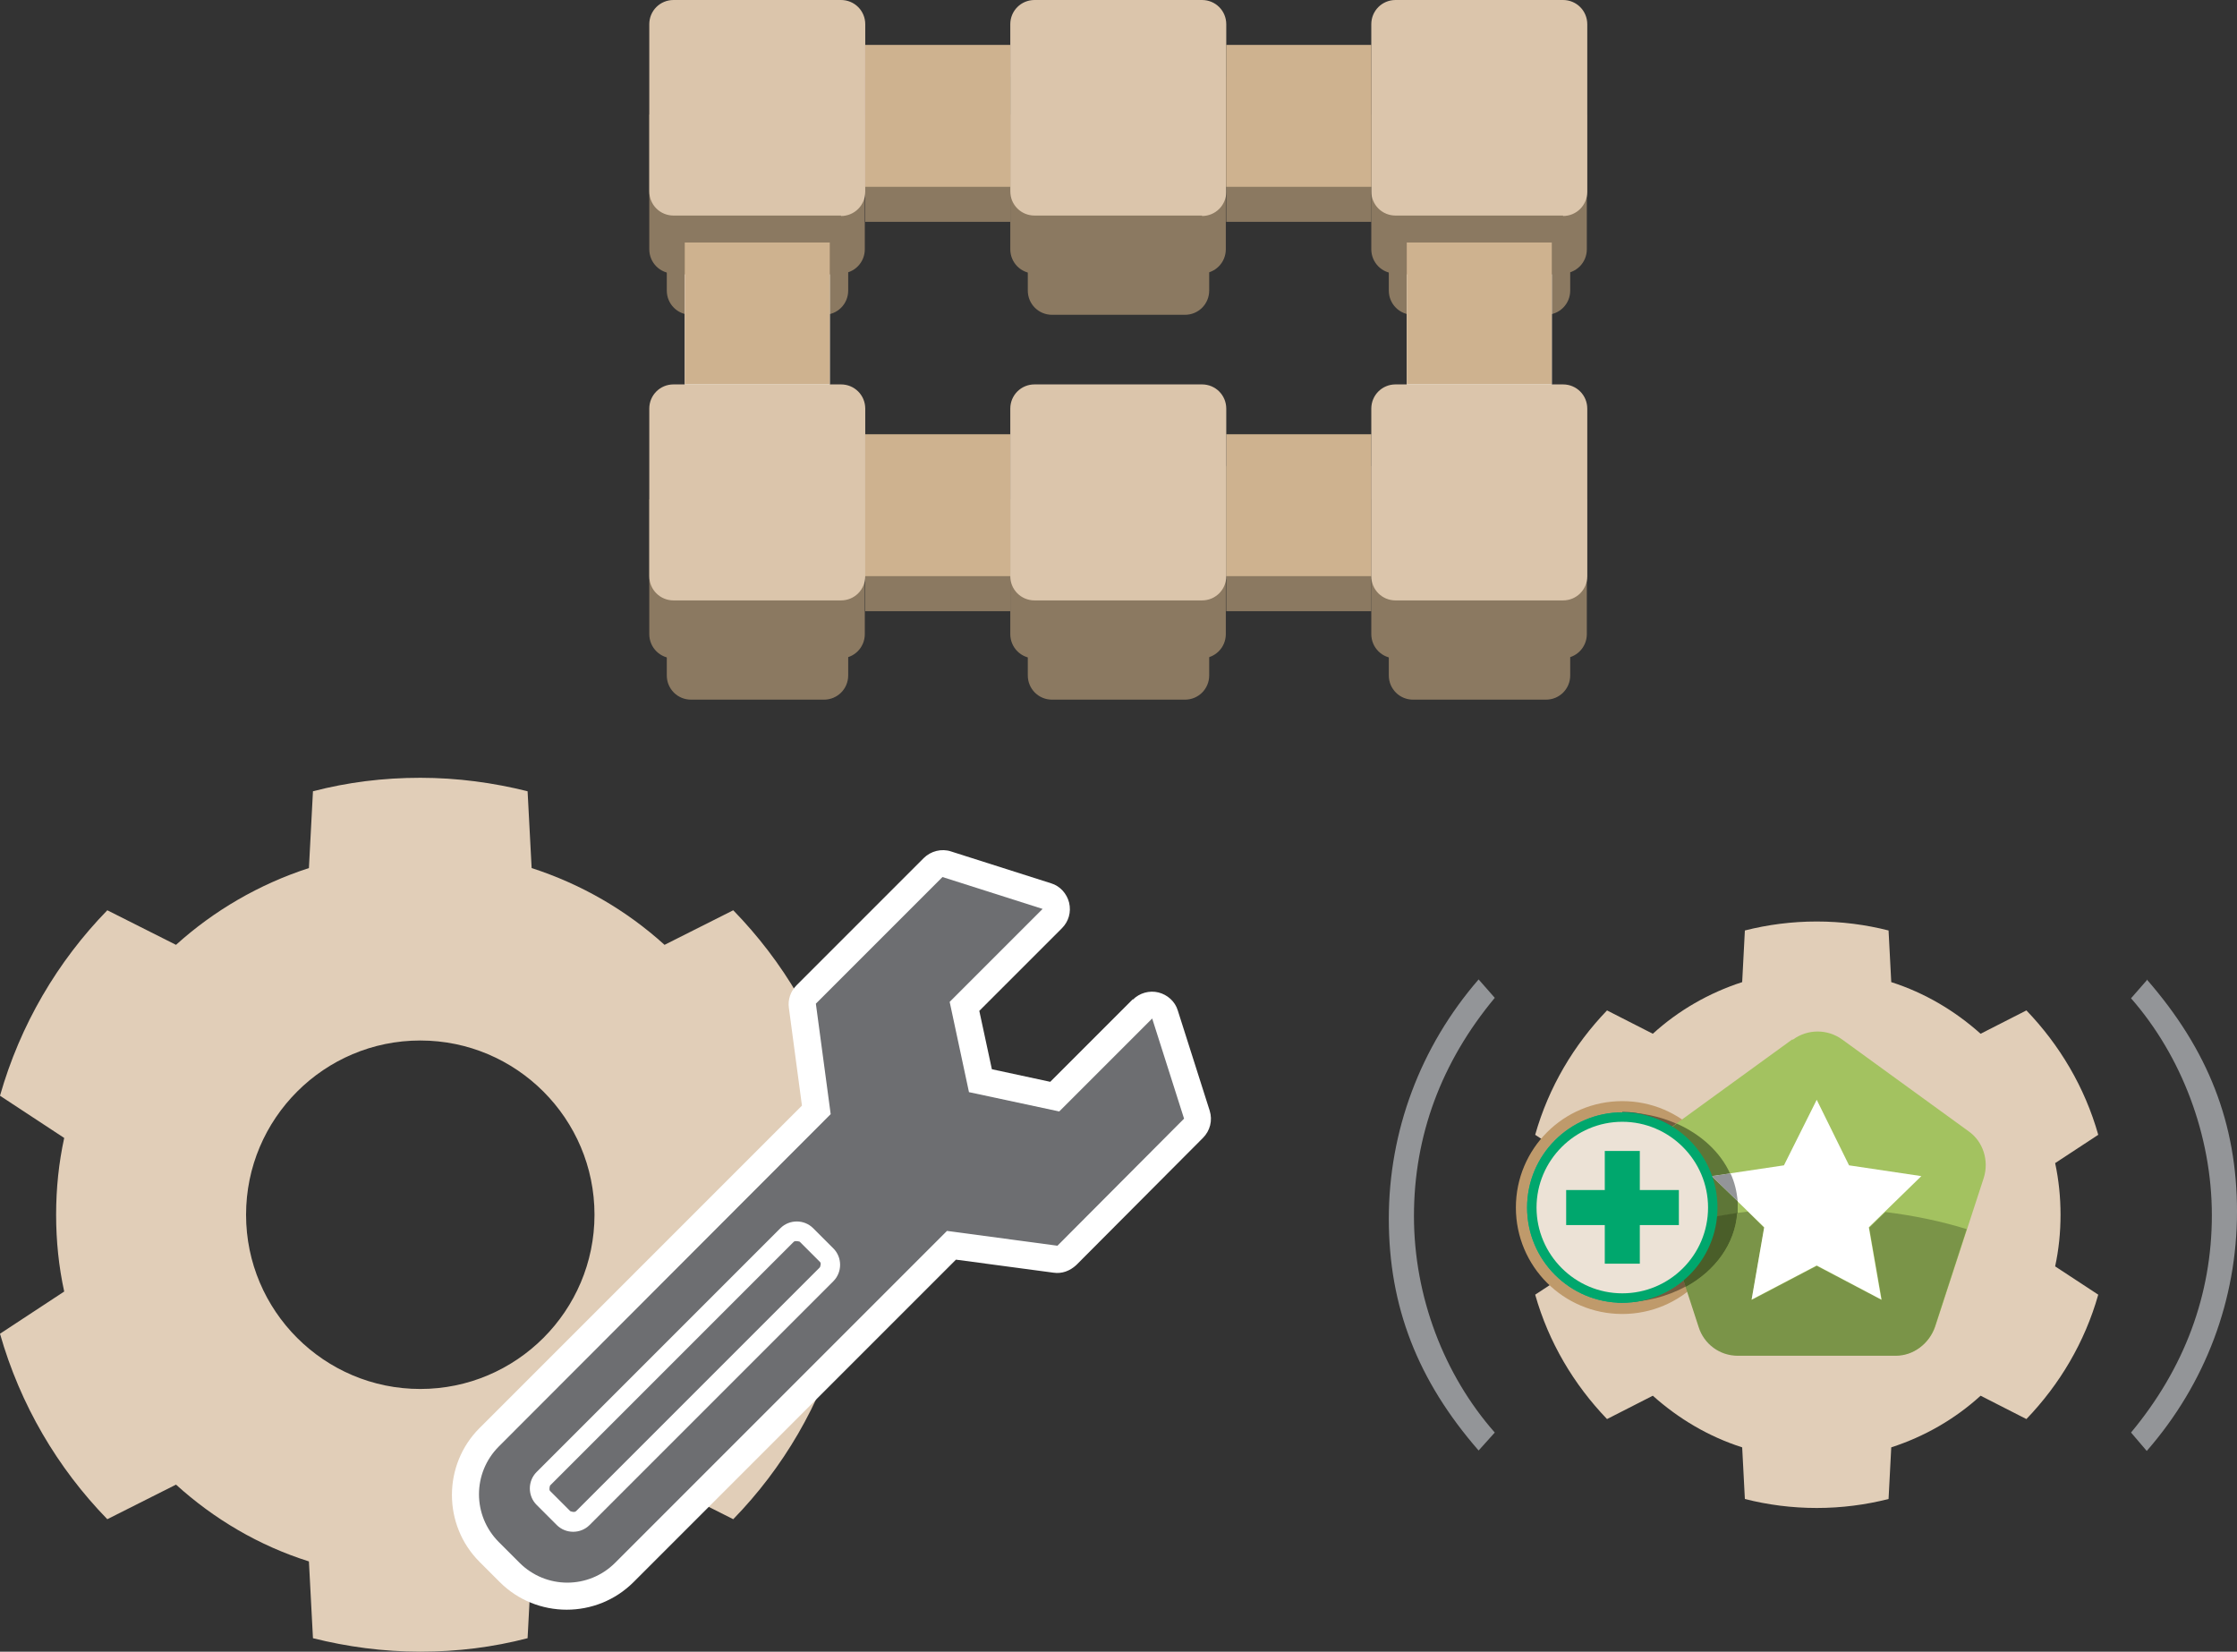 <?xml version="1.0" encoding="UTF-8"?>
<svg id="Layer_1" xmlns="http://www.w3.org/2000/svg" viewBox="0 0 49.82 36.78">
  <rect x="0" y="0" width="49.82" height="36.78" fill="#333333" stroke="none"/>
  <defs>
    <style>
      .cls-1 {
        fill: #a3c260;
      }

      .cls-2 {
        fill: #fff;
      }

      .cls-3 {
        fill: #4a5e29;
      }

      .cls-4 {
        fill: #e1ceb8;
      }

      .cls-5 {
        fill: #8b7961;
      }

      .cls-6 {
        fill: #bcbec0;
      }

      .cls-7 {
        fill: #6d6e71;
      }

      .cls-8 {
        fill: #bf9a6b;
      }

      .cls-9 {
        fill: #725c3e;
      }

      .cls-10 {
        fill: #00a88e;
      }

      .cls-11 {
        fill: #939598;
      }

      .cls-12 {
        fill: #065;
      }

      .cls-13 {
        fill: #ceb28f;
      }

      .cls-14 {
        fill: #ece2d6;
      }

      .cls-15 {
        fill: #00a76d;
      }

      .cls-16 {
        fill: #dbc5ab;
      }

      .cls-17 {
        fill: #7a9448;
      }

      .cls-18 {
        fill: #5e7637;
      }
    </style>
  </defs>
  <g>
    <path class="cls-4" d="M17.46,27.05c0-.59-.06-1.16-.18-1.71l1.44-.94c-.44-1.58-1.28-2.99-2.39-4.13l-1.53.77c-.85-.77-1.85-1.35-2.96-1.71l-.09-1.71c-.76-.19-1.56-.3-2.39-.3s-1.62.1-2.39.3l-.09,1.71c-1.11.36-2.12.95-2.96,1.71l-1.53-.77c-1.11,1.14-1.94,2.55-2.39,4.13l1.43.94c-.12.55-.18,1.12-.18,1.71s.06,1.16.18,1.71l-1.43.94c.45,1.58,1.28,2.99,2.39,4.13l1.53-.77c.85.77,1.85,1.36,2.96,1.71l.09,1.71c.76.19,1.56.3,2.39.3s1.62-.1,2.39-.3l.09-1.71c1.11-.36,2.12-.95,2.96-1.71l1.53.77c1.11-1.14,1.94-2.55,2.39-4.13l-1.44-.94c.12-.55.18-1.12.18-1.71M9.36,30.93c-2.14,0-3.88-1.74-3.88-3.88s1.74-3.88,3.88-3.88,3.88,1.74,3.88,3.88-1.74,3.88-3.88,3.88"/>
    <path class="cls-2" d="M25.23,22.25l-1.84,1.84-1.3-.28-.28-1.3,1.84-1.84c.15-.15.21-.36.16-.57-.05-.2-.2-.37-.4-.43l-2.23-.71c-.21-.07-.45-.01-.61.15l-2.83,2.83c-.13.13-.2.32-.17.51l.29,2.17-7.18,7.18c-.82.82-.82,2.16,0,2.98l.45.45c.82.82,2.16.82,2.98,0l7.18-7.18,2.17.29c.19.03.37-.04.51-.17l2.82-2.83c.16-.16.22-.39.15-.61l-.71-2.23c-.06-.2-.23-.35-.43-.4-.2-.05-.42.01-.57.16"/>
    <path class="cls-7" d="M17.68,27.65l-5.43,5.43s-.03.09,0,.12l.45.45s.09.04.13,0l5.43-5.43s.04-.09,0-.12l-.45-.45s-.09-.03-.13,0"/>
    <path class="cls-7" d="M21.58,24.32l-.43-2.01,2.07-2.07-2.23-.71-2.82,2.82.33,2.46-7.39,7.4c-.59.59-.59,1.54,0,2.13l.23.23.23.23c.59.59,1.54.59,2.13,0l7.39-7.39,2.46.33,2.82-2.83-.71-2.23-2.07,2.07-2.01-.43ZM18.56,27.8c.2.2.2.53,0,.73l-5.43,5.43c-.2.2-.53.2-.73,0l-.45-.45c-.2-.2-.2-.53,0-.73l5.43-5.43c.2-.2.53-.2.73,0l.45.45Z"/>
    <path class="cls-4" d="M45.89,27.05c0-.39-.04-.78-.12-1.15l.96-.63c-.3-1.06-.86-2-1.6-2.77l-1.02.52c-.57-.51-1.24-.91-1.99-1.15l-.06-1.15c-.51-.13-1.05-.2-1.6-.2s-1.09.07-1.6.2l-.06,1.15c-.74.24-1.42.63-1.99,1.15l-1.02-.52c-.74.77-1.3,1.71-1.6,2.77l.96.63c-.08.37-.12.75-.12,1.15s.04.78.12,1.15l-.96.63c.3,1.06.86,2,1.6,2.77l1.02-.52c.57.51,1.24.91,1.99,1.15l.06,1.15c.51.13,1.05.2,1.6.2s1.09-.07,1.6-.2l.06-1.15c.74-.24,1.42-.63,1.99-1.15l1.02.52c.74-.77,1.3-1.71,1.6-2.77l-.96-.63c.08-.37.12-.75.12-1.15M40.46,29.65c-1.44,0-2.6-1.16-2.6-2.6s1.16-2.6,2.6-2.6,2.6,1.16,2.6,2.6-1.16,2.6-2.6,2.6"/>
    <path class="cls-11" d="M32.93,32.3c-1.36-1.56-2-3.21-2-5.16s.7-3.83,2-5.33l.36.41c-1.19,1.43-1.8,3.07-1.8,4.86s.67,3.54,1.8,4.82l-.36.4Z"/>
    <path class="cls-11" d="M47.81,21.81c1.37,1.57,2.01,3.21,2.01,5.17s-.7,3.83-2.01,5.33l-.35-.41c1.19-1.43,1.8-3.07,1.8-4.84s-.67-3.54-1.8-4.83l.35-.4Z"/>
    <path class="cls-5" d="M34.43,7.01h-2.96c-.3,0-.54-.24-.54-.54v-2.39h4.04v2.39c0,.3-.24.54-.54.54"/>
    <path class="cls-5" d="M34.81,6.09h-3.73c-.3,0-.54-.24-.54-.54v-3h4.8v3c0,.3-.24.54-.54.54"/>
    <path class="cls-16" d="M34.81,4.8h-3.73c-.3,0-.54-.24-.54-.54V.54c0-.3.24-.54.54-.54h3.73c.3,0,.54.24.54.54v3.73c0,.3-.24.54-.54.54"/>
    <path class="cls-5" d="M26.39,7.01h-2.96c-.3,0-.54-.24-.54-.54v-2.39h4.04v2.39c0,.3-.24.54-.54.54"/>
    <path class="cls-5" d="M26.77,6.09h-3.73c-.3,0-.54-.24-.54-.54v-3h4.8v3c0,.3-.24.54-.54.54"/>
    <path class="cls-16" d="M26.77,4.8h-3.73c-.3,0-.54-.24-.54-.54V.54c0-.3.24-.54.54-.54h3.73c.3,0,.54.24.54.54v3.73c0,.3-.24.54-.54.54"/>
    <path class="cls-5" d="M18.35,7.01h-2.96c-.3,0-.54-.24-.54-.54v-2.39h4.04v2.39c0,.3-.24.54-.54.54"/>
    <path class="cls-5" d="M18.73,6.09h-3.73c-.3,0-.54-.24-.54-.54v-3h4.8v3c0,.3-.24.54-.54.54"/>
    <path class="cls-16" d="M18.73,4.8h-3.73c-.3,0-.54-.24-.54-.54V.54c0-.3.24-.54.54-.54h3.73c.3,0,.54.24.54.54v3.73c0,.3-.24.54-.54.54"/>
  </g>
  <rect class="cls-5" x="19.27" y="1.71" width="3.23" height="3.23"/>
  <rect class="cls-13" x="19.27" y="1" width="3.23" height="3.16"/>
  <rect class="cls-5" x="27.31" y="1.71" width="3.23" height="3.23"/>
  <rect class="cls-13" x="27.31" y="1" width="3.23" height="3.16"/>
  <rect class="cls-5" x="27.31" y="10.38" width="3.23" height="3.23"/>
  <rect class="cls-13" x="27.31" y="9.67" width="3.23" height="3.16"/>
  <rect class="cls-5" x="19.27" y="10.38" width="3.23" height="3.23"/>
  <rect class="cls-13" x="19.27" y="9.67" width="3.23" height="3.16"/>
  <rect class="cls-2" x="31.33" y="6.11" width="3.23" height="3.23"/>
  <rect class="cls-13" x="31.33" y="5.4" width="3.23" height="3.16"/>
  <rect class="cls-2" x="15.25" y="6.11" width="3.23" height="3.23"/>
  <rect class="cls-13" x="15.25" y="5.4" width="3.23" height="3.16"/>
  <g>
    <path class="cls-5" d="M18.35,15.58h-2.96c-.3,0-.54-.24-.54-.54v-2.39h4.04v2.39c0,.3-.24.54-.54.54"/>
    <path class="cls-5" d="M18.73,14.66h-3.73c-.3,0-.54-.24-.54-.54v-3h4.8v3c0,.3-.24.54-.54.54"/>
    <path class="cls-16" d="M18.73,13.37h-3.73c-.3,0-.54-.24-.54-.54v-3.73c0-.3.24-.54.54-.54h3.73c.3,0,.54.24.54.54v3.73c0,.3-.24.54-.54.54"/>
    <path class="cls-5" d="M26.39,15.58h-2.96c-.3,0-.54-.24-.54-.54v-2.39h4.04v2.39c0,.3-.24.54-.54.54"/>
    <path class="cls-5" d="M26.77,14.66h-3.73c-.3,0-.54-.24-.54-.54v-3h4.8v3c0,.3-.24.54-.54.54"/>
    <path class="cls-16" d="M26.77,13.37h-3.73c-.3,0-.54-.24-.54-.54v-3.73c0-.3.24-.54.54-.54h3.73c.3,0,.54.24.54.54v3.73c0,.3-.24.54-.54.54"/>
    <path class="cls-5" d="M34.43,15.58h-2.96c-.3,0-.54-.24-.54-.54v-2.39h4.04v2.39c0,.3-.24.54-.54.54"/>
    <path class="cls-5" d="M34.81,14.66h-3.73c-.3,0-.54-.24-.54-.54v-3h4.8v3c0,.3-.24.54-.54.54"/>
    <path class="cls-16" d="M34.81,13.37h-3.73c-.3,0-.54-.24-.54-.54v-3.73c0-.3.24-.54.54-.54h3.73c.3,0,.54.24.54.54v3.73c0,.3-.24.54-.54.54"/>
    <path class="cls-10" d="M36.13,29.13c-1.24,0-2.25-1.01-2.25-2.24s1.01-2.24,2.25-2.24,2.24,1.01,2.24,2.24-1.01,2.24-2.24,2.24"/>
    <path class="cls-8" d="M36.13,24.77c1.17,0,2.12.95,2.12,2.12s-.95,2.12-2.12,2.12-2.12-.95-2.12-2.12.95-2.12,2.12-2.12M36.13,24.52c-1.31,0-2.37,1.06-2.37,2.37s1.06,2.37,2.37,2.37,2.37-1.06,2.37-2.37-1.06-2.37-2.37-2.37"/>
    <path class="cls-1" d="M39.91,23.15l-2.81,2.04c-.33.24-.46.66-.34,1.04l1.08,3.31c.12.38.48.64.89.64h3.48c.4,0,.76-.26.89-.64l1.08-3.31c.12-.38-.01-.81-.34-1.04l-2.81-2.04c-.33-.24-.77-.24-1.1,0"/>
    <path class="cls-6" d="M37.83,29.55c.12.38.47.64.87.64-.4,0-.74-.27-.87-.64M43.08,29.55c-.12.38-.47.64-.87.64.4,0,.75-.26.87-.64M43.79,27.36l-.71,2.18.71-2.18"/>
    <path class="cls-17" d="M38.93,26.98c-.08.01-.16.02-.24.03-.05.69-.49,1.29-1.15,1.65l.29.89c.12.38.47.64.87.64h3.52c.4,0,.74-.27.87-.64l.71-2.18c-.55-.17-1.16-.3-1.81-.38l-.36.35.28,1.61-1.45-.76-1.45.76.28-1.61-.35-.35Z"/>
  </g>
  <polygon class="cls-2" points="39.29 27.33 38.12 26.19 39.73 25.95 40.46 24.49 41.18 25.95 42.79 26.19 41.62 27.33 41.9 28.94 40.46 28.18 39.01 28.94 39.29 27.33"/>
  <g>
    <path class="cls-12" d="M36.13,24.77h0s-.08,0-.11,0c0,.05-.01.09-.01.14v3.95s0,.09.01.14c.04,0,.07,0,.11,0,.52,0,.99-.19,1.36-.49l-.74-2.28c-.12-.38.01-.8.34-1.04l.15-.11c-.32-.2-.71-.32-1.11-.32"/>
    <path class="cls-9" d="M37.49,28.51c-.37.31-.84.49-1.36.49.52,0,1-.13,1.41-.35l-.05-.15ZM36.13,24.77h0c.41,0,.79.12,1.11.32l.09-.07c-.36-.16-.77-.25-1.21-.25"/>
    <path class="cls-18" d="M37.34,25.02l-.09.07-.15.11c-.33.24-.46.66-.34,1.04l.74,2.28.05.15-.42-1.3c.48-.15,1.01-.27,1.57-.35,0-.04,0-.08,0-.13,0-.05,0-.09,0-.14l-.58-.56.41-.06c-.22-.48-.65-.87-1.19-1.11"/>
    <path class="cls-3" d="M38.69,27.01c-.56.08-1.09.2-1.57.35l.42,1.3c.66-.36,1.1-.96,1.15-1.65"/>
    <path class="cls-11" d="M38.53,26.13l-.41.06.58.56c-.02-.22-.07-.43-.16-.62"/>
    <path class="cls-15" d="M38.25,26.89c0,1.17-.95,2.12-2.12,2.12s-2.12-.95-2.12-2.12.95-2.12,2.12-2.12,2.12.95,2.12,2.12"/>
    <path class="cls-14" d="M38.04,26.89c0,1.06-.86,1.91-1.91,1.91s-1.91-.86-1.91-1.91.86-1.91,1.91-1.91,1.91.86,1.91,1.91"/>
  </g>
  <polygon class="cls-15" points="37.39 26.5 36.52 26.5 36.52 25.63 35.74 25.63 35.74 26.5 34.88 26.5 34.88 27.28 35.74 27.28 35.74 28.14 36.52 28.14 36.52 27.28 37.39 27.28 37.39 26.5"/>
</svg>